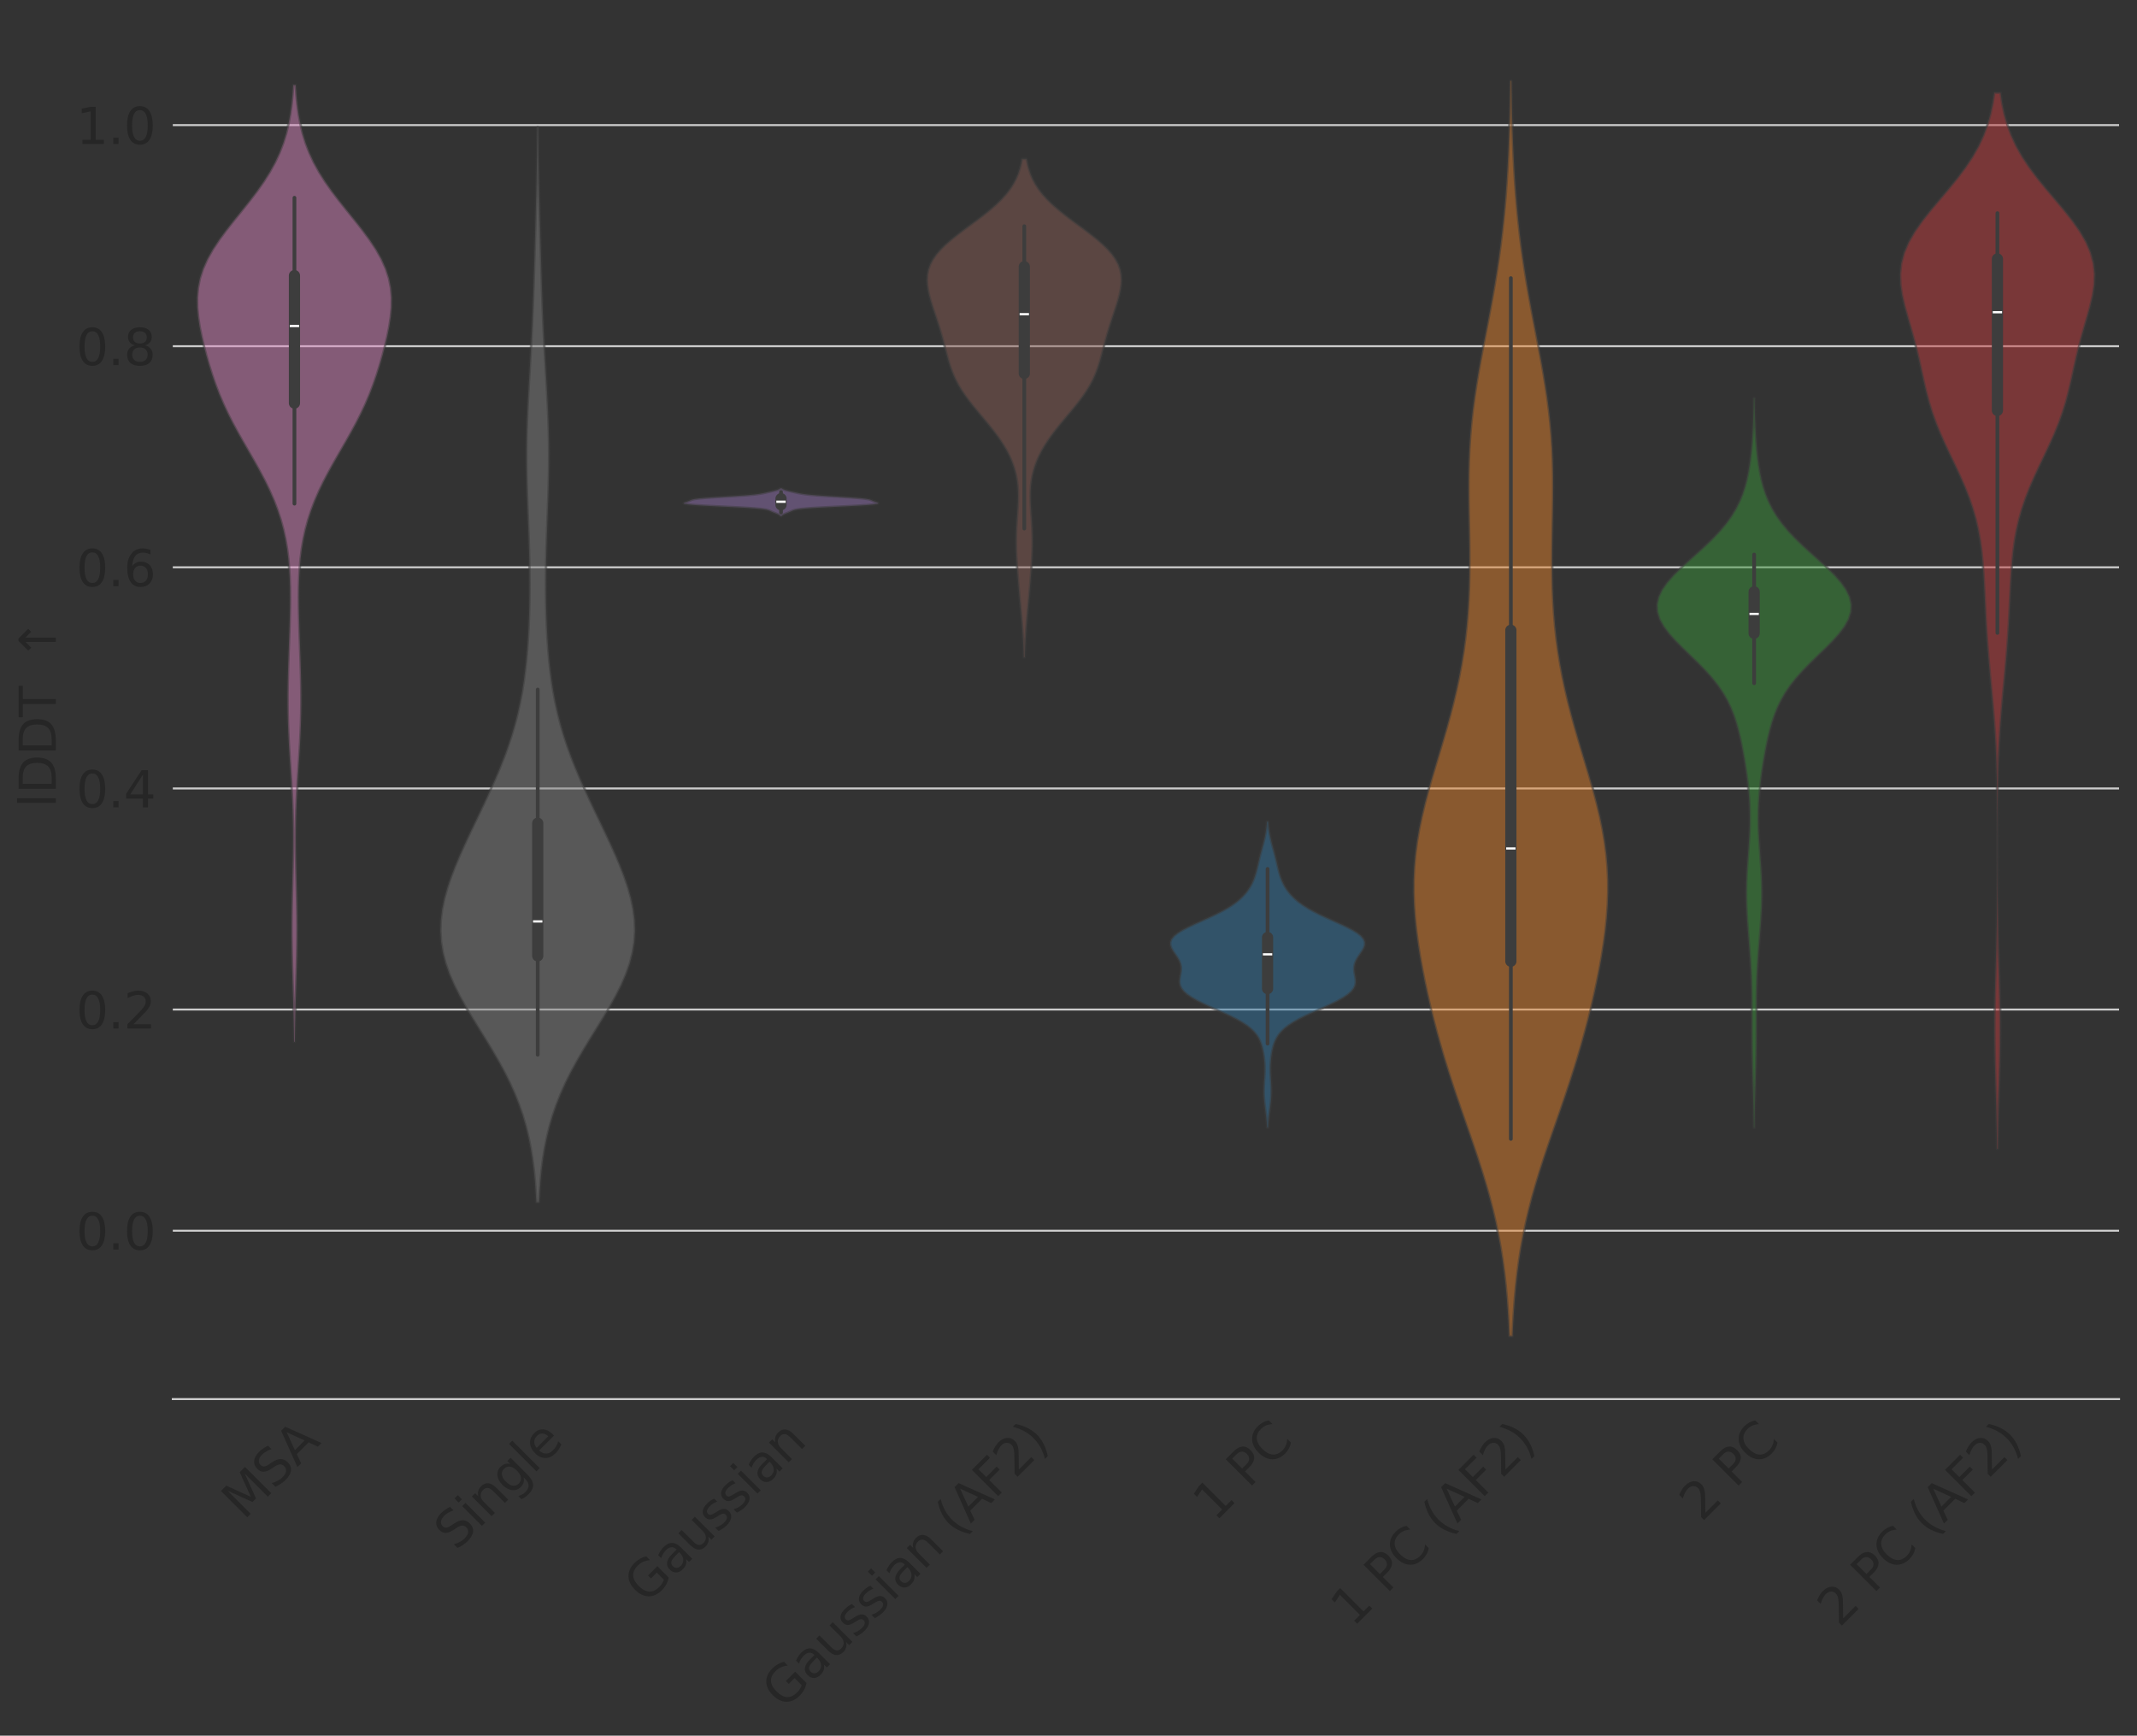 <?xml version="1.0" encoding="utf-8" standalone="no"?>
<!DOCTYPE svg PUBLIC "-//W3C//DTD SVG 1.1//EN"
  "http://www.w3.org/Graphics/SVG/1.1/DTD/svg11.dtd">
<svg xmlns:xlink="http://www.w3.org/1999/xlink" width="857.763pt" height="696.702pt" viewBox="0 0 857.763 696.702" xmlns="http://www.w3.org/2000/svg" version="1.1">
 <rect x="0" y="0" width="857.763" height="696.702" fill="#333333" stroke="none"/>
 <defs>
  <style type="text/css">*{stroke-linejoin: round; stroke-linecap: butt}</style>
 </defs>
 <g id="figure_1">
  <g id="patch_1">
   <path d="M 0 696.702 
L 857.763 696.702 
L 857.763 0 
L 0 0 
L 0 696.702 
z
" style="fill: none"/>
  </g>
  <g id="axes_1">
   <g id="patch_2">
    <path d="M 69.362 561.6 
L 850.562 561.6 
L 850.562 7.2 
L 69.362 7.2 
L 69.362 561.6 
z
" style="fill: none"/>
   </g>
   <g id="matplotlib.axis_1">
    <g id="xtick_1">
     <g id="text_1">
      <!-- MSA -->
      <g style="fill: #262626" transform="translate(97.814 610.465) rotate(-45) scale(0.2 -0.2)">
       <defs>
        <path id="DejaVuSans-4d" d="M 628 4666 
L 1569 4666 
L 2759 1491 
L 3956 4666 
L 4897 4666 
L 4897 0 
L 4281 0 
L 4281 4097 
L 3078 897 
L 2444 897 
L 1241 4097 
L 1241 0 
L 628 0 
L 628 4666 
z
" transform="scale(0.016)"/>
        <path id="DejaVuSans-53" d="M 3425 4513 
L 3425 3897 
Q 3066 4069 2747 4153 
Q 2428 4238 2131 4238 
Q 1616 4238 1336 4038 
Q 1056 3838 1056 3469 
Q 1056 3159 1242 3001 
Q 1428 2844 1947 2747 
L 2328 2669 
Q 3034 2534 3370 2195 
Q 3706 1856 3706 1288 
Q 3706 609 3251 259 
Q 2797 -91 1919 -91 
Q 1588 -91 1214 -16 
Q 841 59 441 206 
L 441 856 
Q 825 641 1194 531 
Q 1563 422 1919 422 
Q 2459 422 2753 634 
Q 3047 847 3047 1241 
Q 3047 1584 2836 1778 
Q 2625 1972 2144 2069 
L 1759 2144 
Q 1053 2284 737 2584 
Q 422 2884 422 3419 
Q 422 4038 858 4394 
Q 1294 4750 2059 4750 
Q 2388 4750 2728 4690 
Q 3069 4631 3425 4513 
z
" transform="scale(0.016)"/>
        <path id="DejaVuSans-41" d="M 2188 4044 
L 1331 1722 
L 3047 1722 
L 2188 4044 
z
M 1831 4666 
L 2547 4666 
L 4325 0 
L 3669 0 
L 3244 1197 
L 1141 1197 
L 716 0 
L 50 0 
L 1831 4666 
z
" transform="scale(0.016)"/>
       </defs>
       <use xlink:href="#DejaVuSans-4d"/>
       <use xlink:href="#DejaVuSans-53" x="86.279"/>
       <use xlink:href="#DejaVuSans-41" x="151.631"/>
      </g>
     </g>
    </g>
    <g id="xtick_2">
     <g id="text_2">
      <!-- Single -->
      <g style="fill: #262626" transform="translate(183.105 622.824) rotate(-45) scale(0.2 -0.2)">
       <defs>
        <path id="DejaVuSans-69" d="M 603 3500 
L 1178 3500 
L 1178 0 
L 603 0 
L 603 3500 
z
M 603 4863 
L 1178 4863 
L 1178 4134 
L 603 4134 
L 603 4863 
z
" transform="scale(0.016)"/>
        <path id="DejaVuSans-6e" d="M 3513 2113 
L 3513 0 
L 2938 0 
L 2938 2094 
Q 2938 2591 2744 2837 
Q 2550 3084 2163 3084 
Q 1697 3084 1428 2787 
Q 1159 2491 1159 1978 
L 1159 0 
L 581 0 
L 581 3500 
L 1159 3500 
L 1159 2956 
Q 1366 3272 1645 3428 
Q 1925 3584 2291 3584 
Q 2894 3584 3203 3211 
Q 3513 2838 3513 2113 
z
" transform="scale(0.016)"/>
        <path id="DejaVuSans-67" d="M 2906 1791 
Q 2906 2416 2648 2759 
Q 2391 3103 1925 3103 
Q 1463 3103 1205 2759 
Q 947 2416 947 1791 
Q 947 1169 1205 825 
Q 1463 481 1925 481 
Q 2391 481 2648 825 
Q 2906 1169 2906 1791 
z
M 3481 434 
Q 3481 -459 3084 -895 
Q 2688 -1331 1869 -1331 
Q 1566 -1331 1297 -1286 
Q 1028 -1241 775 -1147 
L 775 -588 
Q 1028 -725 1275 -790 
Q 1522 -856 1778 -856 
Q 2344 -856 2625 -561 
Q 2906 -266 2906 331 
L 2906 616 
Q 2728 306 2450 153 
Q 2172 0 1784 0 
Q 1141 0 747 490 
Q 353 981 353 1791 
Q 353 2603 747 3093 
Q 1141 3584 1784 3584 
Q 2172 3584 2450 3431 
Q 2728 3278 2906 2969 
L 2906 3500 
L 3481 3500 
L 3481 434 
z
" transform="scale(0.016)"/>
        <path id="DejaVuSans-6c" d="M 603 4863 
L 1178 4863 
L 1178 0 
L 603 0 
L 603 4863 
z
" transform="scale(0.016)"/>
        <path id="DejaVuSans-65" d="M 3597 1894 
L 3597 1613 
L 953 1613 
Q 991 1019 1311 708 
Q 1631 397 2203 397 
Q 2534 397 2845 478 
Q 3156 559 3463 722 
L 3463 178 
Q 3153 47 2828 -22 
Q 2503 -91 2169 -91 
Q 1331 -91 842 396 
Q 353 884 353 1716 
Q 353 2575 817 3079 
Q 1281 3584 2069 3584 
Q 2775 3584 3186 3129 
Q 3597 2675 3597 1894 
z
M 3022 2063 
Q 3016 2534 2758 2815 
Q 2500 3097 2075 3097 
Q 1594 3097 1305 2825 
Q 1016 2553 972 2059 
L 3022 2063 
z
" transform="scale(0.016)"/>
       </defs>
       <use xlink:href="#DejaVuSans-53"/>
       <use xlink:href="#DejaVuSans-69" x="63.477"/>
       <use xlink:href="#DejaVuSans-6e" x="91.26"/>
       <use xlink:href="#DejaVuSans-67" x="154.639"/>
       <use xlink:href="#DejaVuSans-6c" x="218.115"/>
       <use xlink:href="#DejaVuSans-65" x="245.898"/>
      </g>
     </g>
    </g>
    <g id="xtick_3">
     <g id="text_3">
      <!-- Gaussian -->
      <g style="fill: #262626" transform="translate(259.354 644.225) rotate(-45) scale(0.2 -0.2)">
       <defs>
        <path id="DejaVuSans-47" d="M 3809 666 
L 3809 1919 
L 2778 1919 
L 2778 2438 
L 4434 2438 
L 4434 434 
Q 4069 175 3628 42 
Q 3188 -91 2688 -91 
Q 1594 -91 976 548 
Q 359 1188 359 2328 
Q 359 3472 976 4111 
Q 1594 4750 2688 4750 
Q 3144 4750 3555 4637 
Q 3966 4525 4313 4306 
L 4313 3634 
Q 3963 3931 3569 4081 
Q 3175 4231 2741 4231 
Q 1884 4231 1454 3753 
Q 1025 3275 1025 2328 
Q 1025 1384 1454 906 
Q 1884 428 2741 428 
Q 3075 428 3337 486 
Q 3600 544 3809 666 
z
" transform="scale(0.016)"/>
        <path id="DejaVuSans-61" d="M 2194 1759 
Q 1497 1759 1228 1600 
Q 959 1441 959 1056 
Q 959 750 1161 570 
Q 1363 391 1709 391 
Q 2188 391 2477 730 
Q 2766 1069 2766 1631 
L 2766 1759 
L 2194 1759 
z
M 3341 1997 
L 3341 0 
L 2766 0 
L 2766 531 
Q 2569 213 2275 61 
Q 1981 -91 1556 -91 
Q 1019 -91 701 211 
Q 384 513 384 1019 
Q 384 1609 779 1909 
Q 1175 2209 1959 2209 
L 2766 2209 
L 2766 2266 
Q 2766 2663 2505 2880 
Q 2244 3097 1772 3097 
Q 1472 3097 1187 3025 
Q 903 2953 641 2809 
L 641 3341 
Q 956 3463 1253 3523 
Q 1550 3584 1831 3584 
Q 2591 3584 2966 3190 
Q 3341 2797 3341 1997 
z
" transform="scale(0.016)"/>
        <path id="DejaVuSans-75" d="M 544 1381 
L 544 3500 
L 1119 3500 
L 1119 1403 
Q 1119 906 1312 657 
Q 1506 409 1894 409 
Q 2359 409 2629 706 
Q 2900 1003 2900 1516 
L 2900 3500 
L 3475 3500 
L 3475 0 
L 2900 0 
L 2900 538 
Q 2691 219 2414 64 
Q 2138 -91 1772 -91 
Q 1169 -91 856 284 
Q 544 659 544 1381 
z
M 1991 3584 
L 1991 3584 
z
" transform="scale(0.016)"/>
        <path id="DejaVuSans-73" d="M 2834 3397 
L 2834 2853 
Q 2591 2978 2328 3040 
Q 2066 3103 1784 3103 
Q 1356 3103 1142 2972 
Q 928 2841 928 2578 
Q 928 2378 1081 2264 
Q 1234 2150 1697 2047 
L 1894 2003 
Q 2506 1872 2764 1633 
Q 3022 1394 3022 966 
Q 3022 478 2636 193 
Q 2250 -91 1575 -91 
Q 1294 -91 989 -36 
Q 684 19 347 128 
L 347 722 
Q 666 556 975 473 
Q 1284 391 1588 391 
Q 1994 391 2212 530 
Q 2431 669 2431 922 
Q 2431 1156 2273 1281 
Q 2116 1406 1581 1522 
L 1381 1569 
Q 847 1681 609 1914 
Q 372 2147 372 2553 
Q 372 3047 722 3315 
Q 1072 3584 1716 3584 
Q 2034 3584 2315 3537 
Q 2597 3491 2834 3397 
z
" transform="scale(0.016)"/>
       </defs>
       <use xlink:href="#DejaVuSans-47"/>
       <use xlink:href="#DejaVuSans-61" x="77.49"/>
       <use xlink:href="#DejaVuSans-75" x="138.77"/>
       <use xlink:href="#DejaVuSans-73" x="202.148"/>
       <use xlink:href="#DejaVuSans-73" x="254.248"/>
       <use xlink:href="#DejaVuSans-69" x="306.348"/>
       <use xlink:href="#DejaVuSans-61" x="334.131"/>
       <use xlink:href="#DejaVuSans-6e" x="395.41"/>
      </g>
     </g>
    </g>
    <g id="xtick_4">
     <g id="text_4">
      <!-- Gaussian (AF2) -->
      <g style="fill: #262626" transform="translate(314.668 686.561) rotate(-45) scale(0.2 -0.2)">
       <defs>
        <path id="DejaVuSans-20" transform="scale(0.016)"/>
        <path id="DejaVuSans-28" d="M 1984 4856 
Q 1566 4138 1362 3434 
Q 1159 2731 1159 2009 
Q 1159 1288 1364 580 
Q 1569 -128 1984 -844 
L 1484 -844 
Q 1016 -109 783 600 
Q 550 1309 550 2009 
Q 550 2706 781 3412 
Q 1013 4119 1484 4856 
L 1984 4856 
z
" transform="scale(0.016)"/>
        <path id="DejaVuSans-46" d="M 628 4666 
L 3309 4666 
L 3309 4134 
L 1259 4134 
L 1259 2759 
L 3109 2759 
L 3109 2228 
L 1259 2228 
L 1259 0 
L 628 0 
L 628 4666 
z
" transform="scale(0.016)"/>
        <path id="DejaVuSans-32" d="M 1228 531 
L 3431 531 
L 3431 0 
L 469 0 
L 469 531 
Q 828 903 1448 1529 
Q 2069 2156 2228 2338 
Q 2531 2678 2651 2914 
Q 2772 3150 2772 3378 
Q 2772 3750 2511 3984 
Q 2250 4219 1831 4219 
Q 1534 4219 1204 4116 
Q 875 4013 500 3803 
L 500 4441 
Q 881 4594 1212 4672 
Q 1544 4750 1819 4750 
Q 2544 4750 2975 4387 
Q 3406 4025 3406 3419 
Q 3406 3131 3298 2873 
Q 3191 2616 2906 2266 
Q 2828 2175 2409 1742 
Q 1991 1309 1228 531 
z
" transform="scale(0.016)"/>
        <path id="DejaVuSans-29" d="M 513 4856 
L 1013 4856 
Q 1481 4119 1714 3412 
Q 1947 2706 1947 2009 
Q 1947 1309 1714 600 
Q 1481 -109 1013 -844 
L 513 -844 
Q 928 -128 1133 580 
Q 1338 1288 1338 2009 
Q 1338 2731 1133 3434 
Q 928 4138 513 4856 
z
" transform="scale(0.016)"/>
       </defs>
       <use xlink:href="#DejaVuSans-47"/>
       <use xlink:href="#DejaVuSans-61" x="77.49"/>
       <use xlink:href="#DejaVuSans-75" x="138.77"/>
       <use xlink:href="#DejaVuSans-73" x="202.148"/>
       <use xlink:href="#DejaVuSans-73" x="254.248"/>
       <use xlink:href="#DejaVuSans-69" x="306.348"/>
       <use xlink:href="#DejaVuSans-61" x="334.131"/>
       <use xlink:href="#DejaVuSans-6e" x="395.41"/>
       <use xlink:href="#DejaVuSans-20" x="458.789"/>
       <use xlink:href="#DejaVuSans-28" x="490.576"/>
       <use xlink:href="#DejaVuSans-41" x="529.59"/>
       <use xlink:href="#DejaVuSans-46" x="597.998"/>
       <use xlink:href="#DejaVuSans-32" x="655.518"/>
       <use xlink:href="#DejaVuSans-29" x="719.141"/>
      </g>
     </g>
    </g>
    <g id="xtick_5">
     <g id="text_5">
      <!-- 1 PC -->
      <g style="fill: #262626" transform="translate(487.638 611.241) rotate(-45) scale(0.2 -0.2)">
       <defs>
        <path id="DejaVuSans-31" d="M 794 531 
L 1825 531 
L 1825 4091 
L 703 3866 
L 703 4441 
L 1819 4666 
L 2450 4666 
L 2450 531 
L 3481 531 
L 3481 0 
L 794 0 
L 794 531 
z
" transform="scale(0.016)"/>
        <path id="DejaVuSans-50" d="M 1259 4147 
L 1259 2394 
L 2053 2394 
Q 2494 2394 2734 2622 
Q 2975 2850 2975 3272 
Q 2975 3691 2734 3919 
Q 2494 4147 2053 4147 
L 1259 4147 
z
M 628 4666 
L 2053 4666 
Q 2838 4666 3239 4311 
Q 3641 3956 3641 3272 
Q 3641 2581 3239 2228 
Q 2838 1875 2053 1875 
L 1259 1875 
L 1259 0 
L 628 0 
L 628 4666 
z
" transform="scale(0.016)"/>
        <path id="DejaVuSans-43" d="M 4122 4306 
L 4122 3641 
Q 3803 3938 3442 4084 
Q 3081 4231 2675 4231 
Q 1875 4231 1450 3742 
Q 1025 3253 1025 2328 
Q 1025 1406 1450 917 
Q 1875 428 2675 428 
Q 3081 428 3442 575 
Q 3803 722 4122 1019 
L 4122 359 
Q 3791 134 3420 21 
Q 3050 -91 2638 -91 
Q 1578 -91 968 557 
Q 359 1206 359 2328 
Q 359 3453 968 4101 
Q 1578 4750 2638 4750 
Q 3056 4750 3426 4639 
Q 3797 4528 4122 4306 
z
" transform="scale(0.016)"/>
       </defs>
       <use xlink:href="#DejaVuSans-31"/>
       <use xlink:href="#DejaVuSans-20" x="63.623"/>
       <use xlink:href="#DejaVuSans-50" x="95.41"/>
       <use xlink:href="#DejaVuSans-43" x="155.713"/>
      </g>
     </g>
    </g>
    <g id="xtick_6">
     <g id="text_6">
      <!-- 1 PC (AF2) -->
      <g style="fill: #262626" transform="translate(542.953 653.577) rotate(-45) scale(0.2 -0.2)">
       <use xlink:href="#DejaVuSans-31"/>
       <use xlink:href="#DejaVuSans-20" x="63.623"/>
       <use xlink:href="#DejaVuSans-50" x="95.41"/>
       <use xlink:href="#DejaVuSans-43" x="155.713"/>
       <use xlink:href="#DejaVuSans-20" x="225.537"/>
       <use xlink:href="#DejaVuSans-28" x="257.324"/>
       <use xlink:href="#DejaVuSans-41" x="296.338"/>
       <use xlink:href="#DejaVuSans-46" x="364.746"/>
       <use xlink:href="#DejaVuSans-32" x="422.266"/>
       <use xlink:href="#DejaVuSans-29" x="485.889"/>
      </g>
     </g>
    </g>
    <g id="xtick_7">
     <g id="text_7">
      <!-- 2 PC -->
      <g style="fill: #262626" transform="translate(682.938 611.241) rotate(-45) scale(0.2 -0.2)">
       <use xlink:href="#DejaVuSans-32"/>
       <use xlink:href="#DejaVuSans-20" x="63.623"/>
       <use xlink:href="#DejaVuSans-50" x="95.41"/>
       <use xlink:href="#DejaVuSans-43" x="155.713"/>
      </g>
     </g>
    </g>
    <g id="xtick_8">
     <g id="text_8">
      <!-- 2 PC (AF2) -->
      <g style="fill: #262626" transform="translate(738.253 653.577) rotate(-45) scale(0.2 -0.2)">
       <use xlink:href="#DejaVuSans-32"/>
       <use xlink:href="#DejaVuSans-20" x="63.623"/>
       <use xlink:href="#DejaVuSans-50" x="95.41"/>
       <use xlink:href="#DejaVuSans-43" x="155.713"/>
       <use xlink:href="#DejaVuSans-20" x="225.537"/>
       <use xlink:href="#DejaVuSans-28" x="257.324"/>
       <use xlink:href="#DejaVuSans-41" x="296.338"/>
       <use xlink:href="#DejaVuSans-46" x="364.746"/>
       <use xlink:href="#DejaVuSans-32" x="422.266"/>
       <use xlink:href="#DejaVuSans-29" x="485.889"/>
      </g>
     </g>
    </g>
   </g>
   <g id="matplotlib.axis_2">
    <g id="ytick_1">
     <g id="line2d_1">
      <path d="M 69.362 494.009 
L 850.562 494.009 
" clip-path="url(#pfb0132d709)" style="fill: none; stroke: #cccccc; stroke-width: 0.8; stroke-linecap: round"/>
     </g>
     <g id="text_9">
      <!-- 0.0 -->
      <g style="fill: #262626" transform="translate(30.556 501.608) scale(0.2 -0.2)">
       <defs>
        <path id="DejaVuSans-30" d="M 2034 4250 
Q 1547 4250 1301 3770 
Q 1056 3291 1056 2328 
Q 1056 1369 1301 889 
Q 1547 409 2034 409 
Q 2525 409 2770 889 
Q 3016 1369 3016 2328 
Q 3016 3291 2770 3770 
Q 2525 4250 2034 4250 
z
M 2034 4750 
Q 2819 4750 3233 4129 
Q 3647 3509 3647 2328 
Q 3647 1150 3233 529 
Q 2819 -91 2034 -91 
Q 1250 -91 836 529 
Q 422 1150 422 2328 
Q 422 3509 836 4129 
Q 1250 4750 2034 4750 
z
" transform="scale(0.016)"/>
        <path id="DejaVuSans-2e" d="M 684 794 
L 1344 794 
L 1344 0 
L 684 0 
L 684 794 
z
" transform="scale(0.016)"/>
       </defs>
       <use xlink:href="#DejaVuSans-30"/>
       <use xlink:href="#DejaVuSans-2e" x="63.623"/>
       <use xlink:href="#DejaVuSans-30" x="95.41"/>
      </g>
     </g>
    </g>
    <g id="ytick_2">
     <g id="line2d_2">
      <path d="M 69.362 405.249 
L 850.562 405.249 
" clip-path="url(#pfb0132d709)" style="fill: none; stroke: #cccccc; stroke-width: 0.8; stroke-linecap: round"/>
     </g>
     <g id="text_10">
      <!-- 0.2 -->
      <g style="fill: #262626" transform="translate(30.556 412.848) scale(0.2 -0.2)">
       <use xlink:href="#DejaVuSans-30"/>
       <use xlink:href="#DejaVuSans-2e" x="63.623"/>
       <use xlink:href="#DejaVuSans-32" x="95.41"/>
      </g>
     </g>
    </g>
    <g id="ytick_3">
     <g id="line2d_3">
      <path d="M 69.362 316.49 
L 850.562 316.49 
" clip-path="url(#pfb0132d709)" style="fill: none; stroke: #cccccc; stroke-width: 0.8; stroke-linecap: round"/>
     </g>
     <g id="text_11">
      <!-- 0.4 -->
      <g style="fill: #262626" transform="translate(30.556 324.088) scale(0.2 -0.2)">
       <defs>
        <path id="DejaVuSans-34" d="M 2419 4116 
L 825 1625 
L 2419 1625 
L 2419 4116 
z
M 2253 4666 
L 3047 4666 
L 3047 1625 
L 3713 1625 
L 3713 1100 
L 3047 1100 
L 3047 0 
L 2419 0 
L 2419 1100 
L 313 1100 
L 313 1709 
L 2253 4666 
z
" transform="scale(0.016)"/>
       </defs>
       <use xlink:href="#DejaVuSans-30"/>
       <use xlink:href="#DejaVuSans-2e" x="63.623"/>
       <use xlink:href="#DejaVuSans-34" x="95.41"/>
      </g>
     </g>
    </g>
    <g id="ytick_4">
     <g id="line2d_4">
      <path d="M 69.362 227.73 
L 850.562 227.73 
" clip-path="url(#pfb0132d709)" style="fill: none; stroke: #cccccc; stroke-width: 0.8; stroke-linecap: round"/>
     </g>
     <g id="text_12">
      <!-- 0.6 -->
      <g style="fill: #262626" transform="translate(30.556 235.328) scale(0.2 -0.2)">
       <defs>
        <path id="DejaVuSans-36" d="M 2113 2584 
Q 1688 2584 1439 2293 
Q 1191 2003 1191 1497 
Q 1191 994 1439 701 
Q 1688 409 2113 409 
Q 2538 409 2786 701 
Q 3034 994 3034 1497 
Q 3034 2003 2786 2293 
Q 2538 2584 2113 2584 
z
M 3366 4563 
L 3366 3988 
Q 3128 4100 2886 4159 
Q 2644 4219 2406 4219 
Q 1781 4219 1451 3797 
Q 1122 3375 1075 2522 
Q 1259 2794 1537 2939 
Q 1816 3084 2150 3084 
Q 2853 3084 3261 2657 
Q 3669 2231 3669 1497 
Q 3669 778 3244 343 
Q 2819 -91 2113 -91 
Q 1303 -91 875 529 
Q 447 1150 447 2328 
Q 447 3434 972 4092 
Q 1497 4750 2381 4750 
Q 2619 4750 2861 4703 
Q 3103 4656 3366 4563 
z
" transform="scale(0.016)"/>
       </defs>
       <use xlink:href="#DejaVuSans-30"/>
       <use xlink:href="#DejaVuSans-2e" x="63.623"/>
       <use xlink:href="#DejaVuSans-36" x="95.41"/>
      </g>
     </g>
    </g>
    <g id="ytick_5">
     <g id="line2d_5">
      <path d="M 69.362 138.97 
L 850.562 138.97 
" clip-path="url(#pfb0132d709)" style="fill: none; stroke: #cccccc; stroke-width: 0.8; stroke-linecap: round"/>
     </g>
     <g id="text_13">
      <!-- 0.8 -->
      <g style="fill: #262626" transform="translate(30.556 146.568) scale(0.2 -0.2)">
       <defs>
        <path id="DejaVuSans-38" d="M 2034 2216 
Q 1584 2216 1326 1975 
Q 1069 1734 1069 1313 
Q 1069 891 1326 650 
Q 1584 409 2034 409 
Q 2484 409 2743 651 
Q 3003 894 3003 1313 
Q 3003 1734 2745 1975 
Q 2488 2216 2034 2216 
z
M 1403 2484 
Q 997 2584 770 2862 
Q 544 3141 544 3541 
Q 544 4100 942 4425 
Q 1341 4750 2034 4750 
Q 2731 4750 3128 4425 
Q 3525 4100 3525 3541 
Q 3525 3141 3298 2862 
Q 3072 2584 2669 2484 
Q 3125 2378 3379 2068 
Q 3634 1759 3634 1313 
Q 3634 634 3220 271 
Q 2806 -91 2034 -91 
Q 1263 -91 848 271 
Q 434 634 434 1313 
Q 434 1759 690 2068 
Q 947 2378 1403 2484 
z
M 1172 3481 
Q 1172 3119 1398 2916 
Q 1625 2713 2034 2713 
Q 2441 2713 2670 2916 
Q 2900 3119 2900 3481 
Q 2900 3844 2670 4047 
Q 2441 4250 2034 4250 
Q 1625 4250 1398 4047 
Q 1172 3844 1172 3481 
z
" transform="scale(0.016)"/>
       </defs>
       <use xlink:href="#DejaVuSans-30"/>
       <use xlink:href="#DejaVuSans-2e" x="63.623"/>
       <use xlink:href="#DejaVuSans-38" x="95.41"/>
      </g>
     </g>
    </g>
    <g id="ytick_6">
     <g id="line2d_6">
      <path d="M 69.362 50.21 
L 850.562 50.21 
" clip-path="url(#pfb0132d709)" style="fill: none; stroke: #cccccc; stroke-width: 0.8; stroke-linecap: round"/>
     </g>
     <g id="text_14">
      <!-- 1.0 -->
      <g style="fill: #262626" transform="translate(30.556 57.809) scale(0.2 -0.2)">
       <use xlink:href="#DejaVuSans-31"/>
       <use xlink:href="#DejaVuSans-2e" x="63.623"/>
       <use xlink:href="#DejaVuSans-30" x="95.41"/>
      </g>
     </g>
    </g>
    <g id="text_15">
     <!-- lDDT $\uparrow$ -->
     <g style="fill: #262626" transform="translate(22.397 324.2) rotate(-90) scale(0.2 -0.2)">
      <defs>
       <path id="DejaVuSans-44" d="M 1259 4147 
L 1259 519 
L 2022 519 
Q 2988 519 3436 956 
Q 3884 1394 3884 2338 
Q 3884 3275 3436 3711 
Q 2988 4147 2022 4147 
L 1259 4147 
z
M 628 4666 
L 1925 4666 
Q 3281 4666 3915 4102 
Q 4550 3538 4550 2338 
Q 4550 1131 3912 565 
Q 3275 0 1925 0 
L 628 0 
L 628 4666 
z
" transform="scale(0.016)"/>
       <path id="DejaVuSans-54" d="M -19 4666 
L 3928 4666 
L 3928 4134 
L 2272 4134 
L 2272 0 
L 1638 0 
L 1638 4134 
L -19 4134 
L -19 4666 
z
" transform="scale(0.016)"/>
       <path id="DejaVuSans-2191" d="M 2541 4688 
L 2822 4688 
L 4047 3456 
L 3672 3081 
L 2947 3813 
L 2947 0 
L 2416 0 
L 2416 3813 
L 1684 3081 
L 1309 3456 
L 2541 4688 
z
" transform="scale(0.016)"/>
      </defs>
      <use xlink:href="#DejaVuSans-6c" transform="translate(0 0.016)"/>
      <use xlink:href="#DejaVuSans-44" transform="translate(27.783 0.016)"/>
      <use xlink:href="#DejaVuSans-44" transform="translate(104.785 0.016)"/>
      <use xlink:href="#DejaVuSans-54" transform="translate(181.787 0.016)"/>
      <use xlink:href="#DejaVuSans-20" transform="translate(242.871 0.016)"/>
      <use xlink:href="#DejaVuSans-2191" transform="translate(294.141 0.016)"/>
     </g>
    </g>
   </g>
   <g id="PolyCollection_1">
    <defs>
     <path id="mde7c5f2939" d="M 118.346 -278.534 
L 118.029 -278.534 
L 117.968 -282.413 
L 117.891 -286.292 
L 117.8 -290.171 
L 117.695 -294.051 
L 117.579 -297.93 
L 117.458 -301.809 
L 117.339 -305.688 
L 117.228 -309.568 
L 117.134 -313.447 
L 117.065 -317.326 
L 117.025 -321.205 
L 117.018 -325.084 
L 117.044 -328.964 
L 117.1 -332.843 
L 117.179 -336.722 
L 117.274 -340.601 
L 117.374 -344.48 
L 117.47 -348.36 
L 117.549 -352.239 
L 117.604 -356.118 
L 117.625 -359.997 
L 117.607 -363.876 
L 117.545 -367.756 
L 117.438 -371.635 
L 117.288 -375.514 
L 117.098 -379.393 
L 116.876 -383.272 
L 116.634 -387.152 
L 116.383 -391.031 
L 116.139 -394.91 
L 115.916 -398.789 
L 115.726 -402.668 
L 115.58 -406.548 
L 115.484 -410.427 
L 115.439 -414.306 
L 115.444 -418.185 
L 115.492 -422.064 
L 115.577 -425.944 
L 115.689 -429.823 
L 115.818 -433.702 
L 115.956 -437.581 
L 116.093 -441.461 
L 116.221 -445.34 
L 116.328 -449.219 
L 116.403 -453.098 
L 116.432 -456.977 
L 116.398 -460.857 
L 116.282 -464.736 
L 116.064 -468.615 
L 115.722 -472.494 
L 115.233 -476.373 
L 114.575 -480.253 
L 113.73 -484.132 
L 112.681 -488.011 
L 111.417 -491.89 
L 109.938 -495.769 
L 108.249 -499.649 
L 106.37 -503.528 
L 104.33 -507.407 
L 102.172 -511.286 
L 99.946 -515.165 
L 97.707 -519.045 
L 95.511 -522.924 
L 93.409 -526.803 
L 91.439 -530.682 
L 89.627 -534.561 
L 87.982 -538.441 
L 86.499 -542.32 
L 85.161 -546.199 
L 83.946 -550.078 
L 82.835 -553.957 
L 81.82 -557.837 
L 80.909 -561.716 
L 80.129 -565.595 
L 79.529 -569.474 
L 79.171 -573.353 
L 79.127 -577.233 
L 79.468 -581.112 
L 80.248 -584.991 
L 81.502 -588.87 
L 83.234 -592.75 
L 85.413 -596.629 
L 87.979 -600.508 
L 90.842 -604.387 
L 93.897 -608.266 
L 97.027 -612.146 
L 100.12 -616.025 
L 103.074 -619.904 
L 105.807 -623.783 
L 108.259 -627.662 
L 110.395 -631.542 
L 112.204 -635.421 
L 113.693 -639.3 
L 114.886 -643.179 
L 115.817 -647.058 
L 116.523 -650.938 
L 117.046 -654.817 
L 117.422 -658.696 
L 117.686 -662.575 
L 118.689 -662.575 
L 118.689 -662.575 
L 118.953 -658.696 
L 119.329 -654.817 
L 119.852 -650.938 
L 120.558 -647.058 
L 121.489 -643.179 
L 122.682 -639.3 
L 124.171 -635.421 
L 125.98 -631.542 
L 128.116 -627.662 
L 130.568 -623.783 
L 133.301 -619.904 
L 136.255 -616.025 
L 139.348 -612.146 
L 142.478 -608.266 
L 145.533 -604.387 
L 148.396 -600.508 
L 150.962 -596.629 
L 153.141 -592.75 
L 154.873 -588.87 
L 156.127 -584.991 
L 156.907 -581.112 
L 157.248 -577.233 
L 157.204 -573.353 
L 156.846 -569.474 
L 156.246 -565.595 
L 155.466 -561.716 
L 154.555 -557.837 
L 153.54 -553.957 
L 152.429 -550.078 
L 151.214 -546.199 
L 149.876 -542.32 
L 148.393 -538.441 
L 146.748 -534.561 
L 144.936 -530.682 
L 142.966 -526.803 
L 140.864 -522.924 
L 138.668 -519.045 
L 136.429 -515.165 
L 134.203 -511.286 
L 132.045 -507.407 
L 130.005 -503.528 
L 128.126 -499.649 
L 126.437 -495.769 
L 124.958 -491.89 
L 123.694 -488.011 
L 122.645 -484.132 
L 121.8 -480.253 
L 121.142 -476.373 
L 120.653 -472.494 
L 120.311 -468.615 
L 120.093 -464.736 
L 119.977 -460.857 
L 119.943 -456.977 
L 119.972 -453.098 
L 120.047 -449.219 
L 120.154 -445.34 
L 120.282 -441.461 
L 120.419 -437.581 
L 120.557 -433.702 
L 120.686 -429.823 
L 120.798 -425.944 
L 120.883 -422.064 
L 120.931 -418.185 
L 120.936 -414.306 
L 120.891 -410.427 
L 120.795 -406.548 
L 120.649 -402.668 
L 120.459 -398.789 
L 120.236 -394.91 
L 119.992 -391.031 
L 119.741 -387.152 
L 119.499 -383.272 
L 119.277 -379.393 
L 119.087 -375.514 
L 118.937 -371.635 
L 118.83 -367.756 
L 118.768 -363.876 
L 118.75 -359.997 
L 118.771 -356.118 
L 118.826 -352.239 
L 118.905 -348.36 
L 119.001 -344.48 
L 119.101 -340.601 
L 119.196 -336.722 
L 119.275 -332.843 
L 119.331 -328.964 
L 119.357 -325.084 
L 119.35 -321.205 
L 119.31 -317.326 
L 119.241 -313.447 
L 119.147 -309.568 
L 119.036 -305.688 
L 118.917 -301.809 
L 118.796 -297.93 
L 118.68 -294.051 
L 118.575 -290.171 
L 118.484 -286.292 
L 118.407 -282.413 
L 118.346 -278.534 
z
" style="stroke: #3d3d3d; stroke-opacity: 0.5"/>
    </defs>
    <g clip-path="url(#pfb0132d709)">
     <use xlink:href="#mde7c5f2939" x="0" y="696.702" style="fill: #d684bd; fill-opacity: 0.5; stroke: #3d3d3d; stroke-opacity: 0.5"/>
    </g>
   </g>
   <g id="PolyCollection_2">
    <defs>
     <path id="m7c156f2eff" d="M 216.411 -214.062 
L 215.264 -214.062 
L 215.021 -218.421 
L 214.696 -222.781 
L 214.268 -227.14 
L 213.715 -231.5 
L 213.015 -235.859 
L 212.144 -240.219 
L 211.082 -244.578 
L 209.808 -248.938 
L 208.31 -253.298 
L 206.579 -257.657 
L 204.619 -262.017 
L 202.44 -266.376 
L 200.066 -270.736 
L 197.532 -275.095 
L 194.886 -279.455 
L 192.187 -283.814 
L 189.503 -288.174 
L 186.906 -292.533 
L 184.474 -296.893 
L 182.281 -301.252 
L 180.393 -305.612 
L 178.866 -309.972 
L 177.741 -314.331 
L 177.043 -318.691 
L 176.778 -323.05 
L 176.933 -327.41 
L 177.484 -331.769 
L 178.39 -336.129 
L 179.607 -340.488 
L 181.083 -344.848 
L 182.769 -349.207 
L 184.615 -353.567 
L 186.577 -357.927 
L 188.615 -362.286 
L 190.694 -366.646 
L 192.78 -371.005 
L 194.845 -375.365 
L 196.86 -379.724 
L 198.799 -384.084 
L 200.639 -388.443 
L 202.358 -392.803 
L 203.94 -397.162 
L 205.372 -401.522 
L 206.648 -405.881 
L 207.767 -410.241 
L 208.733 -414.601 
L 209.554 -418.96 
L 210.244 -423.32 
L 210.815 -427.679 
L 211.283 -432.039 
L 211.66 -436.398 
L 211.959 -440.758 
L 212.19 -445.117 
L 212.361 -449.477 
L 212.477 -453.836 
L 212.542 -458.196 
L 212.56 -462.556 
L 212.533 -466.915 
L 212.466 -471.275 
L 212.363 -475.634 
L 212.23 -479.994 
L 212.076 -484.353 
L 211.91 -488.713 
L 211.742 -493.072 
L 211.585 -497.432 
L 211.45 -501.791 
L 211.348 -506.151 
L 211.287 -510.51 
L 211.276 -514.87 
L 211.316 -519.23 
L 211.409 -523.589 
L 211.55 -527.949 
L 211.734 -532.308 
L 211.953 -536.668 
L 212.195 -541.027 
L 212.45 -545.387 
L 212.708 -549.746 
L 212.96 -554.106 
L 213.199 -558.465 
L 213.42 -562.825 
L 213.622 -567.185 
L 213.804 -571.544 
L 213.969 -575.904 
L 214.12 -580.263 
L 214.261 -584.623 
L 214.394 -588.982 
L 214.523 -593.342 
L 214.65 -597.701 
L 214.776 -602.061 
L 214.9 -606.42 
L 215.021 -610.78 
L 215.137 -615.139 
L 215.247 -619.499 
L 215.349 -623.859 
L 215.44 -628.218 
L 215.521 -632.578 
L 215.59 -636.937 
L 215.648 -641.297 
L 215.695 -645.656 
L 215.98 -645.656 
L 215.98 -645.656 
L 216.027 -641.297 
L 216.085 -636.937 
L 216.154 -632.578 
L 216.235 -628.218 
L 216.326 -623.859 
L 216.428 -619.499 
L 216.538 -615.139 
L 216.654 -610.78 
L 216.775 -606.42 
L 216.899 -602.061 
L 217.025 -597.701 
L 217.152 -593.342 
L 217.281 -588.982 
L 217.414 -584.623 
L 217.555 -580.263 
L 217.706 -575.904 
L 217.871 -571.544 
L 218.053 -567.185 
L 218.255 -562.825 
L 218.476 -558.465 
L 218.715 -554.106 
L 218.967 -549.746 
L 219.225 -545.387 
L 219.48 -541.027 
L 219.722 -536.668 
L 219.941 -532.308 
L 220.125 -527.949 
L 220.266 -523.589 
L 220.359 -519.23 
L 220.399 -514.87 
L 220.388 -510.51 
L 220.327 -506.151 
L 220.225 -501.791 
L 220.09 -497.432 
L 219.933 -493.072 
L 219.765 -488.713 
L 219.599 -484.353 
L 219.445 -479.994 
L 219.312 -475.634 
L 219.209 -471.275 
L 219.142 -466.915 
L 219.115 -462.556 
L 219.133 -458.196 
L 219.198 -453.836 
L 219.314 -449.477 
L 219.485 -445.117 
L 219.716 -440.758 
L 220.015 -436.398 
L 220.392 -432.039 
L 220.86 -427.679 
L 221.431 -423.32 
L 222.121 -418.96 
L 222.942 -414.601 
L 223.908 -410.241 
L 225.027 -405.881 
L 226.303 -401.522 
L 227.735 -397.162 
L 229.317 -392.803 
L 231.036 -388.443 
L 232.876 -384.084 
L 234.815 -379.724 
L 236.83 -375.365 
L 238.895 -371.005 
L 240.981 -366.646 
L 243.06 -362.286 
L 245.098 -357.927 
L 247.06 -353.567 
L 248.906 -349.207 
L 250.592 -344.848 
L 252.068 -340.488 
L 253.285 -336.129 
L 254.191 -331.769 
L 254.742 -327.41 
L 254.898 -323.05 
L 254.632 -318.691 
L 253.934 -314.331 
L 252.809 -309.972 
L 251.282 -305.612 
L 249.394 -301.252 
L 247.201 -296.893 
L 244.769 -292.533 
L 242.172 -288.174 
L 239.488 -283.814 
L 236.789 -279.455 
L 234.143 -275.095 
L 231.609 -270.736 
L 229.235 -266.376 
L 227.056 -262.017 
L 225.096 -257.657 
L 223.365 -253.298 
L 221.867 -248.938 
L 220.593 -244.578 
L 219.531 -240.219 
L 218.66 -235.859 
L 217.96 -231.5 
L 217.407 -227.14 
L 216.979 -222.781 
L 216.654 -218.421 
L 216.411 -214.062 
z
" style="stroke: #3d3d3d; stroke-opacity: 0.5"/>
    </defs>
    <g clip-path="url(#pfb0132d709)">
     <use xlink:href="#m7c156f2eff" x="0" y="696.702" style="fill: #7f7f7f; fill-opacity: 0.5; stroke: #3d3d3d; stroke-opacity: 0.5"/>
    </g>
   </g>
   <g id="PolyCollection_3">
    <defs>
     <path id="mf7f39bda0f" d="M 313.726 -489.513 
L 313.249 -489.513 
L 313.162 -489.626 
L 313.052 -489.739 
L 312.918 -489.852 
L 312.757 -489.965 
L 312.57 -490.078 
L 312.356 -490.191 
L 312.119 -490.304 
L 311.861 -490.417 
L 311.588 -490.53 
L 311.304 -490.643 
L 311.015 -490.757 
L 310.728 -490.87 
L 310.447 -490.983 
L 310.176 -491.096 
L 309.917 -491.209 
L 309.669 -491.322 
L 309.427 -491.435 
L 309.186 -491.548 
L 308.932 -491.661 
L 308.65 -491.774 
L 308.318 -491.887 
L 307.912 -492 
L 307.402 -492.113 
L 306.759 -492.226 
L 305.951 -492.339 
L 304.953 -492.452 
L 303.741 -492.565 
L 302.305 -492.678 
L 300.641 -492.791 
L 298.763 -492.904 
L 296.695 -493.017 
L 294.476 -493.13 
L 292.156 -493.243 
L 289.794 -493.356 
L 287.452 -493.469 
L 285.193 -493.582 
L 283.074 -493.695 
L 281.144 -493.808 
L 279.441 -493.921 
L 277.989 -494.034 
L 276.801 -494.147 
L 275.873 -494.26 
L 275.195 -494.373 
L 274.746 -494.486 
L 274.5 -494.599 
L 274.428 -494.712 
L 274.497 -494.825 
L 274.676 -494.938 
L 274.933 -495.051 
L 275.24 -495.164 
L 275.57 -495.277 
L 275.899 -495.39 
L 276.212 -495.503 
L 276.5 -495.616 
L 276.762 -495.729 
L 277.01 -495.842 
L 277.264 -495.955 
L 277.553 -496.068 
L 277.911 -496.181 
L 278.378 -496.294 
L 278.989 -496.408 
L 279.776 -496.521 
L 280.759 -496.634 
L 281.949 -496.747 
L 283.342 -496.86 
L 284.918 -496.973 
L 286.648 -497.086 
L 288.491 -497.199 
L 290.399 -497.312 
L 292.323 -497.425 
L 294.212 -497.538 
L 296.022 -497.651 
L 297.715 -497.764 
L 299.265 -497.877 
L 300.656 -497.99 
L 301.881 -498.103 
L 302.946 -498.216 
L 303.864 -498.329 
L 304.656 -498.442 
L 305.344 -498.555 
L 305.953 -498.668 
L 306.509 -498.781 
L 307.031 -498.894 
L 307.536 -499.007 
L 308.036 -499.12 
L 308.538 -499.233 
L 309.042 -499.346 
L 309.545 -499.459 
L 310.04 -499.572 
L 310.52 -499.685 
L 310.976 -499.798 
L 311.399 -499.911 
L 311.783 -500.024 
L 312.122 -500.137 
L 312.415 -500.25 
L 312.663 -500.363 
L 312.866 -500.476 
L 313.029 -500.589 
L 313.156 -500.702 
L 313.819 -500.702 
L 313.819 -500.702 
L 313.946 -500.589 
L 314.109 -500.476 
L 314.312 -500.363 
L 314.56 -500.25 
L 314.853 -500.137 
L 315.192 -500.024 
L 315.576 -499.911 
L 315.999 -499.798 
L 316.455 -499.685 
L 316.935 -499.572 
L 317.43 -499.459 
L 317.933 -499.346 
L 318.437 -499.233 
L 318.939 -499.12 
L 319.439 -499.007 
L 319.944 -498.894 
L 320.466 -498.781 
L 321.022 -498.668 
L 321.631 -498.555 
L 322.319 -498.442 
L 323.111 -498.329 
L 324.029 -498.216 
L 325.094 -498.103 
L 326.319 -497.99 
L 327.71 -497.877 
L 329.26 -497.764 
L 330.953 -497.651 
L 332.763 -497.538 
L 334.652 -497.425 
L 336.576 -497.312 
L 338.484 -497.199 
L 340.327 -497.086 
L 342.057 -496.973 
L 343.633 -496.86 
L 345.026 -496.747 
L 346.216 -496.634 
L 347.199 -496.521 
L 347.986 -496.408 
L 348.597 -496.294 
L 349.064 -496.181 
L 349.422 -496.068 
L 349.711 -495.955 
L 349.965 -495.842 
L 350.213 -495.729 
L 350.475 -495.616 
L 350.763 -495.503 
L 351.076 -495.39 
L 351.405 -495.277 
L 351.735 -495.164 
L 352.042 -495.051 
L 352.299 -494.938 
L 352.478 -494.825 
L 352.548 -494.712 
L 352.475 -494.599 
L 352.229 -494.486 
L 351.78 -494.373 
L 351.102 -494.26 
L 350.174 -494.147 
L 348.986 -494.034 
L 347.534 -493.921 
L 345.831 -493.808 
L 343.901 -493.695 
L 341.782 -493.582 
L 339.523 -493.469 
L 337.181 -493.356 
L 334.819 -493.243 
L 332.499 -493.13 
L 330.28 -493.017 
L 328.212 -492.904 
L 326.334 -492.791 
L 324.67 -492.678 
L 323.234 -492.565 
L 322.022 -492.452 
L 321.024 -492.339 
L 320.216 -492.226 
L 319.573 -492.113 
L 319.063 -492 
L 318.657 -491.887 
L 318.325 -491.774 
L 318.043 -491.661 
L 317.789 -491.548 
L 317.548 -491.435 
L 317.306 -491.322 
L 317.058 -491.209 
L 316.799 -491.096 
L 316.528 -490.983 
L 316.247 -490.87 
L 315.96 -490.757 
L 315.671 -490.643 
L 315.387 -490.53 
L 315.114 -490.417 
L 314.856 -490.304 
L 314.619 -490.191 
L 314.405 -490.078 
L 314.218 -489.965 
L 314.057 -489.852 
L 313.923 -489.739 
L 313.813 -489.626 
L 313.726 -489.513 
z
" style="stroke: #3d3d3d; stroke-opacity: 0.5"/>
    </defs>
    <g clip-path="url(#pfb0132d709)">
     <use xlink:href="#mf7f39bda0f" x="0" y="696.702" style="fill: #9372b2; fill-opacity: 0.5; stroke: #3d3d3d; stroke-opacity: 0.5"/>
    </g>
   </g>
   <g id="PolyCollection_4">
    <defs>
     <path id="m3af7ef4018" d="M 411.336 -432.849 
L 410.939 -432.849 
L 410.871 -434.87 
L 410.788 -436.891 
L 410.687 -438.912 
L 410.57 -440.933 
L 410.436 -442.954 
L 410.287 -444.975 
L 410.124 -446.997 
L 409.951 -449.018 
L 409.771 -451.039 
L 409.587 -453.06 
L 409.401 -455.081 
L 409.216 -457.102 
L 409.034 -459.123 
L 408.857 -461.144 
L 408.685 -463.165 
L 408.519 -465.186 
L 408.362 -467.207 
L 408.216 -469.228 
L 408.086 -471.249 
L 407.975 -473.27 
L 407.89 -475.291 
L 407.836 -477.312 
L 407.819 -479.334 
L 407.839 -481.355 
L 407.899 -483.376 
L 407.993 -485.397 
L 408.114 -487.418 
L 408.252 -489.439 
L 408.391 -491.46 
L 408.514 -493.481 
L 408.603 -495.502 
L 408.638 -497.523 
L 408.601 -499.544 
L 408.474 -501.565 
L 408.243 -503.586 
L 407.894 -505.607 
L 407.417 -507.628 
L 406.805 -509.649 
L 406.052 -511.671 
L 405.158 -513.692 
L 404.123 -515.713 
L 402.95 -517.734 
L 401.647 -519.755 
L 400.227 -521.776 
L 398.703 -523.797 
L 397.097 -525.818 
L 395.434 -527.839 
L 393.742 -529.86 
L 392.053 -531.881 
L 390.401 -533.902 
L 388.819 -535.923 
L 387.336 -537.944 
L 385.976 -539.965 
L 384.755 -541.986 
L 383.679 -544.008 
L 382.746 -546.029 
L 381.942 -548.05 
L 381.247 -550.071 
L 380.635 -552.092 
L 380.078 -554.113 
L 379.55 -556.134 
L 379.025 -558.155 
L 378.485 -560.176 
L 377.92 -562.197 
L 377.322 -564.218 
L 376.693 -566.239 
L 376.039 -568.26 
L 375.37 -570.281 
L 374.701 -572.302 
L 374.05 -574.323 
L 373.442 -576.344 
L 372.904 -578.366 
L 372.47 -580.387 
L 372.18 -582.408 
L 372.077 -584.429 
L 372.207 -586.45 
L 372.61 -588.471 
L 373.324 -590.492 
L 374.373 -592.513 
L 375.767 -594.534 
L 377.501 -596.555 
L 379.547 -598.576 
L 381.863 -600.597 
L 384.39 -602.618 
L 387.058 -604.639 
L 389.79 -606.66 
L 392.51 -608.681 
L 395.146 -610.703 
L 397.637 -612.724 
L 399.932 -614.745 
L 401.997 -616.766 
L 403.811 -618.787 
L 405.369 -620.808 
L 406.677 -622.829 
L 407.751 -624.85 
L 408.613 -626.871 
L 409.291 -628.892 
L 409.812 -630.913 
L 410.203 -632.934 
L 412.072 -632.934 
L 412.072 -632.934 
L 412.463 -630.913 
L 412.984 -628.892 
L 413.662 -626.871 
L 414.524 -624.85 
L 415.598 -622.829 
L 416.906 -620.808 
L 418.464 -618.787 
L 420.278 -616.766 
L 422.343 -614.745 
L 424.638 -612.724 
L 427.129 -610.703 
L 429.765 -608.681 
L 432.485 -606.66 
L 435.217 -604.639 
L 437.885 -602.618 
L 440.412 -600.597 
L 442.728 -598.576 
L 444.774 -596.555 
L 446.508 -594.534 
L 447.902 -592.513 
L 448.951 -590.492 
L 449.665 -588.471 
L 450.068 -586.45 
L 450.197 -584.429 
L 450.095 -582.408 
L 449.805 -580.387 
L 449.371 -578.366 
L 448.833 -576.344 
L 448.225 -574.323 
L 447.574 -572.302 
L 446.905 -570.281 
L 446.236 -568.26 
L 445.582 -566.239 
L 444.953 -564.218 
L 444.355 -562.197 
L 443.79 -560.176 
L 443.25 -558.155 
L 442.725 -556.134 
L 442.197 -554.113 
L 441.64 -552.092 
L 441.028 -550.071 
L 440.333 -548.05 
L 439.529 -546.029 
L 438.596 -544.008 
L 437.52 -541.986 
L 436.299 -539.965 
L 434.939 -537.944 
L 433.456 -535.923 
L 431.874 -533.902 
L 430.222 -531.881 
L 428.533 -529.86 
L 426.841 -527.839 
L 425.178 -525.818 
L 423.572 -523.797 
L 422.048 -521.776 
L 420.628 -519.755 
L 419.325 -517.734 
L 418.152 -515.713 
L 417.117 -513.692 
L 416.223 -511.671 
L 415.47 -509.649 
L 414.858 -507.628 
L 414.381 -505.607 
L 414.032 -503.586 
L 413.801 -501.565 
L 413.674 -499.544 
L 413.637 -497.523 
L 413.672 -495.502 
L 413.761 -493.481 
L 413.884 -491.46 
L 414.023 -489.439 
L 414.161 -487.418 
L 414.282 -485.397 
L 414.376 -483.376 
L 414.436 -481.355 
L 414.456 -479.334 
L 414.439 -477.312 
L 414.385 -475.291 
L 414.3 -473.27 
L 414.189 -471.249 
L 414.059 -469.228 
L 413.913 -467.207 
L 413.756 -465.186 
L 413.59 -463.165 
L 413.418 -461.144 
L 413.241 -459.123 
L 413.059 -457.102 
L 412.874 -455.081 
L 412.688 -453.06 
L 412.504 -451.039 
L 412.324 -449.018 
L 412.151 -446.997 
L 411.988 -444.975 
L 411.839 -442.954 
L 411.705 -440.933 
L 411.588 -438.912 
L 411.487 -436.891 
L 411.404 -434.87 
L 411.336 -432.849 
z
" style="stroke: #3d3d3d; stroke-opacity: 0.5"/>
    </defs>
    <g clip-path="url(#pfb0132d709)">
     <use xlink:href="#m3af7ef4018" x="0" y="696.702" style="fill: #845b53; fill-opacity: 0.5; stroke: #3d3d3d; stroke-opacity: 0.5"/>
    </g>
   </g>
   <g id="PolyCollection_5">
    <defs>
     <path id="mf8ddcdefe1" d="M 508.992 -244.098 
L 508.583 -244.098 
L 508.501 -245.339 
L 508.399 -246.579 
L 508.276 -247.82 
L 508.134 -249.06 
L 507.979 -250.3 
L 507.818 -251.541 
L 507.659 -252.781 
L 507.513 -254.022 
L 507.392 -255.262 
L 507.302 -256.503 
L 507.251 -257.743 
L 507.24 -258.984 
L 507.267 -260.224 
L 507.323 -261.465 
L 507.398 -262.705 
L 507.477 -263.946 
L 507.548 -265.186 
L 507.596 -266.427 
L 507.612 -267.667 
L 507.589 -268.907 
L 507.524 -270.148 
L 507.417 -271.388 
L 507.269 -272.629 
L 507.08 -273.869 
L 506.846 -275.11 
L 506.555 -276.35 
L 506.188 -277.591 
L 505.718 -278.831 
L 505.108 -280.072 
L 504.315 -281.312 
L 503.294 -282.553 
L 502.008 -283.793 
L 500.427 -285.033 
L 498.54 -286.274 
L 496.358 -287.514 
L 493.915 -288.755 
L 491.272 -289.995 
L 488.514 -291.236 
L 485.739 -292.476 
L 483.056 -293.717 
L 480.572 -294.957 
L 478.383 -296.198 
L 476.564 -297.438 
L 475.161 -298.679 
L 474.188 -299.919 
L 473.622 -301.159 
L 473.405 -302.4 
L 473.45 -303.64 
L 473.647 -304.881 
L 473.88 -306.121 
L 474.035 -307.362 
L 474.019 -308.602 
L 473.773 -309.843 
L 473.282 -311.083 
L 472.579 -312.324 
L 471.746 -313.564 
L 470.902 -314.805 
L 470.19 -316.045 
L 469.756 -317.286 
L 469.728 -318.526 
L 470.199 -319.766 
L 471.214 -321.007 
L 472.763 -322.247 
L 474.786 -323.488 
L 477.182 -324.728 
L 479.825 -325.969 
L 482.582 -327.209 
L 485.327 -328.45 
L 487.958 -329.69 
L 490.4 -330.931 
L 492.608 -332.171 
L 494.564 -333.412 
L 496.271 -334.652 
L 497.748 -335.892 
L 499.016 -337.133 
L 500.103 -338.373 
L 501.029 -339.614 
L 501.817 -340.854 
L 502.483 -342.095 
L 503.043 -343.335 
L 503.513 -344.576 
L 503.912 -345.816 
L 504.256 -347.057 
L 504.566 -348.297 
L 504.858 -349.538 
L 505.147 -350.778 
L 505.444 -352.019 
L 505.755 -353.259 
L 506.079 -354.499 
L 506.413 -355.74 
L 506.748 -356.98 
L 507.075 -358.221 
L 507.383 -359.461 
L 507.664 -360.702 
L 507.912 -361.942 
L 508.123 -363.183 
L 508.297 -364.423 
L 508.435 -365.664 
L 508.541 -366.904 
L 509.034 -366.904 
L 509.034 -366.904 
L 509.14 -365.664 
L 509.278 -364.423 
L 509.452 -363.183 
L 509.663 -361.942 
L 509.911 -360.702 
L 510.192 -359.461 
L 510.5 -358.221 
L 510.827 -356.98 
L 511.162 -355.74 
L 511.496 -354.499 
L 511.82 -353.259 
L 512.131 -352.019 
L 512.428 -350.778 
L 512.717 -349.538 
L 513.009 -348.297 
L 513.319 -347.057 
L 513.663 -345.816 
L 514.062 -344.576 
L 514.532 -343.335 
L 515.092 -342.095 
L 515.758 -340.854 
L 516.546 -339.614 
L 517.472 -338.373 
L 518.559 -337.133 
L 519.827 -335.892 
L 521.304 -334.652 
L 523.011 -333.412 
L 524.967 -332.171 
L 527.175 -330.931 
L 529.617 -329.69 
L 532.248 -328.45 
L 534.993 -327.209 
L 537.75 -325.969 
L 540.393 -324.728 
L 542.789 -323.488 
L 544.812 -322.247 
L 546.361 -321.007 
L 547.376 -319.766 
L 547.847 -318.526 
L 547.819 -317.286 
L 547.385 -316.045 
L 546.673 -314.805 
L 545.829 -313.564 
L 544.996 -312.324 
L 544.293 -311.083 
L 543.802 -309.843 
L 543.556 -308.602 
L 543.54 -307.362 
L 543.695 -306.121 
L 543.928 -304.881 
L 544.125 -303.64 
L 544.17 -302.4 
L 543.953 -301.159 
L 543.387 -299.919 
L 542.414 -298.679 
L 541.011 -297.438 
L 539.192 -296.198 
L 537.003 -294.957 
L 534.519 -293.717 
L 531.836 -292.476 
L 529.061 -291.236 
L 526.303 -289.995 
L 523.66 -288.755 
L 521.217 -287.514 
L 519.035 -286.274 
L 517.148 -285.033 
L 515.567 -283.793 
L 514.281 -282.553 
L 513.26 -281.312 
L 512.467 -280.072 
L 511.857 -278.831 
L 511.387 -277.591 
L 511.02 -276.35 
L 510.729 -275.11 
L 510.495 -273.869 
L 510.306 -272.629 
L 510.158 -271.388 
L 510.051 -270.148 
L 509.986 -268.907 
L 509.963 -267.667 
L 509.979 -266.427 
L 510.027 -265.186 
L 510.098 -263.946 
L 510.177 -262.705 
L 510.252 -261.465 
L 510.308 -260.224 
L 510.335 -258.984 
L 510.324 -257.743 
L 510.273 -256.503 
L 510.183 -255.262 
L 510.062 -254.022 
L 509.916 -252.781 
L 509.757 -251.541 
L 509.596 -250.3 
L 509.441 -249.06 
L 509.299 -247.82 
L 509.176 -246.579 
L 509.074 -245.339 
L 508.992 -244.098 
z
" style="stroke: #3d3d3d; stroke-opacity: 0.5"/>
    </defs>
    <g clip-path="url(#pfb0132d709)">
     <use xlink:href="#mf8ddcdefe1" x="0" y="696.702" style="fill: #3274a1; fill-opacity: 0.5; stroke: #3d3d3d; stroke-opacity: 0.5"/>
    </g>
   </g>
   <g id="PolyCollection_6">
    <defs>
     <path id="mcf30acae3c" d="M 607.121 -160.302 
L 605.754 -160.302 
L 605.518 -165.393 
L 605.216 -170.484 
L 604.837 -175.575 
L 604.37 -180.666 
L 603.801 -185.757 
L 603.12 -190.847 
L 602.317 -195.938 
L 601.385 -201.029 
L 600.321 -206.12 
L 599.124 -211.211 
L 597.799 -216.302 
L 596.355 -221.393 
L 594.805 -226.484 
L 593.168 -231.575 
L 591.463 -236.666 
L 589.715 -241.757 
L 587.948 -246.847 
L 586.184 -251.938 
L 584.446 -257.029 
L 582.752 -262.12 
L 581.118 -267.211 
L 579.554 -272.302 
L 578.066 -277.393 
L 576.657 -282.484 
L 575.329 -287.575 
L 574.08 -292.666 
L 572.911 -297.757 
L 571.823 -302.847 
L 570.821 -307.938 
L 569.915 -313.029 
L 569.117 -318.12 
L 568.445 -323.211 
L 567.918 -328.302 
L 567.555 -333.393 
L 567.378 -338.484 
L 567.4 -343.575 
L 567.636 -348.666 
L 568.088 -353.757 
L 568.756 -358.847 
L 569.627 -363.938 
L 570.684 -369.029 
L 571.902 -374.12 
L 573.249 -379.211 
L 574.692 -384.302 
L 576.193 -389.393 
L 577.717 -394.484 
L 579.229 -399.575 
L 580.698 -404.666 
L 582.098 -409.757 
L 583.405 -414.847 
L 584.603 -419.938 
L 585.681 -425.029 
L 586.63 -430.12 
L 587.448 -435.211 
L 588.135 -440.302 
L 588.693 -445.393 
L 589.127 -450.484 
L 589.446 -455.575 
L 589.659 -460.666 
L 589.779 -465.757 
L 589.819 -470.847 
L 589.795 -475.938 
L 589.727 -481.029 
L 589.635 -486.12 
L 589.541 -491.211 
L 589.468 -496.302 
L 589.439 -501.393 
L 589.474 -506.484 
L 589.594 -511.575 
L 589.812 -516.666 
L 590.14 -521.757 
L 590.583 -526.847 
L 591.14 -531.938 
L 591.806 -537.029 
L 592.57 -542.12 
L 593.416 -547.211 
L 594.326 -552.302 
L 595.279 -557.393 
L 596.255 -562.484 
L 597.233 -567.575 
L 598.195 -572.666 
L 599.123 -577.757 
L 600.005 -582.847 
L 600.83 -587.938 
L 601.592 -593.029 
L 602.285 -598.12 
L 602.909 -603.211 
L 603.464 -608.302 
L 603.954 -613.393 
L 604.38 -618.484 
L 604.748 -623.575 
L 605.063 -628.666 
L 605.33 -633.757 
L 605.553 -638.847 
L 605.739 -643.938 
L 605.892 -649.029 
L 606.016 -654.12 
L 606.115 -659.211 
L 606.194 -664.302 
L 606.681 -664.302 
L 606.681 -664.302 
L 606.76 -659.211 
L 606.859 -654.12 
L 606.983 -649.029 
L 607.136 -643.938 
L 607.322 -638.847 
L 607.545 -633.757 
L 607.812 -628.666 
L 608.127 -623.575 
L 608.495 -618.484 
L 608.921 -613.393 
L 609.411 -608.302 
L 609.966 -603.211 
L 610.59 -598.12 
L 611.283 -593.029 
L 612.045 -587.938 
L 612.87 -582.847 
L 613.752 -577.757 
L 614.68 -572.666 
L 615.642 -567.575 
L 616.62 -562.484 
L 617.596 -557.393 
L 618.549 -552.302 
L 619.459 -547.211 
L 620.305 -542.12 
L 621.069 -537.029 
L 621.735 -531.938 
L 622.292 -526.847 
L 622.735 -521.757 
L 623.063 -516.666 
L 623.281 -511.575 
L 623.401 -506.484 
L 623.436 -501.393 
L 623.407 -496.302 
L 623.334 -491.211 
L 623.24 -486.12 
L 623.148 -481.029 
L 623.08 -475.938 
L 623.056 -470.847 
L 623.096 -465.757 
L 623.216 -460.666 
L 623.429 -455.575 
L 623.748 -450.484 
L 624.182 -445.393 
L 624.74 -440.302 
L 625.427 -435.211 
L 626.245 -430.12 
L 627.194 -425.029 
L 628.272 -419.938 
L 629.47 -414.847 
L 630.777 -409.757 
L 632.177 -404.666 
L 633.646 -399.575 
L 635.158 -394.484 
L 636.682 -389.393 
L 638.183 -384.302 
L 639.626 -379.211 
L 640.973 -374.12 
L 642.191 -369.029 
L 643.248 -363.938 
L 644.119 -358.847 
L 644.787 -353.757 
L 645.239 -348.666 
L 645.475 -343.575 
L 645.497 -338.484 
L 645.32 -333.393 
L 644.957 -328.302 
L 644.43 -323.211 
L 643.758 -318.12 
L 642.96 -313.029 
L 642.054 -307.938 
L 641.052 -302.847 
L 639.964 -297.757 
L 638.795 -292.666 
L 637.546 -287.575 
L 636.218 -282.484 
L 634.809 -277.393 
L 633.321 -272.302 
L 631.757 -267.211 
L 630.123 -262.12 
L 628.429 -257.029 
L 626.691 -251.938 
L 624.927 -246.847 
L 623.16 -241.757 
L 621.412 -236.666 
L 619.707 -231.575 
L 618.07 -226.484 
L 616.52 -221.393 
L 615.076 -216.302 
L 613.751 -211.211 
L 612.554 -206.12 
L 611.49 -201.029 
L 610.558 -195.938 
L 609.755 -190.847 
L 609.074 -185.757 
L 608.505 -180.666 
L 608.038 -175.575 
L 607.659 -170.484 
L 607.357 -165.393 
L 607.121 -160.302 
z
" style="stroke: #3d3d3d; stroke-opacity: 0.5"/>
    </defs>
    <g clip-path="url(#pfb0132d709)">
     <use xlink:href="#mcf30acae3c" x="0" y="696.702" style="fill: #e1812c; fill-opacity: 0.5; stroke: #3d3d3d; stroke-opacity: 0.5"/>
    </g>
   </g>
   <g id="PolyCollection_7">
    <defs>
     <path id="mf4616ffda1" d="M 704.21 -244.053 
L 703.965 -244.053 
L 703.918 -247.011 
L 703.859 -249.969 
L 703.789 -252.927 
L 703.708 -255.885 
L 703.618 -258.843 
L 703.524 -261.801 
L 703.429 -264.759 
L 703.339 -267.717 
L 703.258 -270.675 
L 703.192 -273.633 
L 703.142 -276.591 
L 703.111 -279.549 
L 703.095 -282.507 
L 703.091 -285.465 
L 703.093 -288.423 
L 703.092 -291.381 
L 703.081 -294.339 
L 703.051 -297.297 
L 702.995 -300.255 
L 702.908 -303.213 
L 702.787 -306.171 
L 702.632 -309.129 
L 702.446 -312.087 
L 702.233 -315.045 
L 702.002 -318.003 
L 701.763 -320.961 
L 701.529 -323.919 
L 701.312 -326.877 
L 701.127 -329.835 
L 700.987 -332.793 
L 700.903 -335.75 
L 700.882 -338.708 
L 700.927 -341.666 
L 701.035 -344.624 
L 701.196 -347.582 
L 701.397 -350.54 
L 701.619 -353.498 
L 701.84 -356.456 
L 702.042 -359.414 
L 702.202 -362.372 
L 702.307 -365.33 
L 702.344 -368.288 
L 702.305 -371.246 
L 702.189 -374.204 
L 701.996 -377.162 
L 701.732 -380.12 
L 701.404 -383.078 
L 701.019 -386.036 
L 700.585 -388.994 
L 700.105 -391.952 
L 699.581 -394.91 
L 699.007 -397.868 
L 698.371 -400.826 
L 697.651 -403.784 
L 696.818 -406.742 
L 695.831 -409.7 
L 694.648 -412.658 
L 693.221 -415.616 
L 691.512 -418.574 
L 689.49 -421.532 
L 687.15 -424.49 
L 684.513 -427.448 
L 681.632 -430.406 
L 678.598 -433.364 
L 675.534 -436.322 
L 672.589 -439.28 
L 669.927 -442.238 
L 667.711 -445.196 
L 666.088 -448.154 
L 665.17 -451.112 
L 665.028 -454.07 
L 665.676 -457.028 
L 667.079 -459.986 
L 669.15 -462.944 
L 671.762 -465.902 
L 674.765 -468.86 
L 677.997 -471.818 
L 681.299 -474.776 
L 684.532 -477.734 
L 687.581 -480.692 
L 690.363 -483.65 
L 692.828 -486.608 
L 694.953 -489.566 
L 696.743 -492.524 
L 698.22 -495.482 
L 699.42 -498.44 
L 700.383 -501.398 
L 701.151 -504.356 
L 701.76 -507.314 
L 702.246 -510.272 
L 702.635 -513.229 
L 702.948 -516.187 
L 703.2 -519.145 
L 703.405 -522.103 
L 703.569 -525.061 
L 703.701 -528.019 
L 703.804 -530.977 
L 703.884 -533.935 
L 703.945 -536.893 
L 704.23 -536.893 
L 704.23 -536.893 
L 704.291 -533.935 
L 704.371 -530.977 
L 704.474 -528.019 
L 704.606 -525.061 
L 704.77 -522.103 
L 704.975 -519.145 
L 705.227 -516.187 
L 705.54 -513.229 
L 705.929 -510.272 
L 706.415 -507.314 
L 707.024 -504.356 
L 707.792 -501.398 
L 708.755 -498.44 
L 709.955 -495.482 
L 711.432 -492.524 
L 713.222 -489.566 
L 715.347 -486.608 
L 717.812 -483.65 
L 720.594 -480.692 
L 723.643 -477.734 
L 726.876 -474.776 
L 730.178 -471.818 
L 733.41 -468.86 
L 736.413 -465.902 
L 739.025 -462.944 
L 741.096 -459.986 
L 742.499 -457.028 
L 743.148 -454.07 
L 743.005 -451.112 
L 742.087 -448.154 
L 740.464 -445.196 
L 738.248 -442.238 
L 735.586 -439.28 
L 732.641 -436.322 
L 729.577 -433.364 
L 726.543 -430.406 
L 723.662 -427.448 
L 721.025 -424.49 
L 718.685 -421.532 
L 716.663 -418.574 
L 714.954 -415.616 
L 713.527 -412.658 
L 712.344 -409.7 
L 711.357 -406.742 
L 710.524 -403.784 
L 709.804 -400.826 
L 709.168 -397.868 
L 708.594 -394.91 
L 708.07 -391.952 
L 707.59 -388.994 
L 707.156 -386.036 
L 706.771 -383.078 
L 706.443 -380.12 
L 706.179 -377.162 
L 705.986 -374.204 
L 705.87 -371.246 
L 705.831 -368.288 
L 705.868 -365.33 
L 705.973 -362.372 
L 706.133 -359.414 
L 706.335 -356.456 
L 706.556 -353.498 
L 706.778 -350.54 
L 706.979 -347.582 
L 707.14 -344.624 
L 707.248 -341.666 
L 707.293 -338.708 
L 707.272 -335.75 
L 707.188 -332.793 
L 707.048 -329.835 
L 706.863 -326.877 
L 706.646 -323.919 
L 706.412 -320.961 
L 706.173 -318.003 
L 705.942 -315.045 
L 705.729 -312.087 
L 705.543 -309.129 
L 705.388 -306.171 
L 705.267 -303.213 
L 705.18 -300.255 
L 705.124 -297.297 
L 705.094 -294.339 
L 705.083 -291.381 
L 705.082 -288.423 
L 705.084 -285.465 
L 705.08 -282.507 
L 705.064 -279.549 
L 705.033 -276.591 
L 704.983 -273.633 
L 704.917 -270.675 
L 704.836 -267.717 
L 704.746 -264.759 
L 704.651 -261.801 
L 704.557 -258.843 
L 704.467 -255.885 
L 704.386 -252.927 
L 704.316 -249.969 
L 704.257 -247.011 
L 704.21 -244.053 
z
" style="stroke: #3d3d3d; stroke-opacity: 0.5"/>
    </defs>
    <g clip-path="url(#pfb0132d709)">
     <use xlink:href="#mf4616ffda1" x="0" y="696.702" style="fill: #3a923a; fill-opacity: 0.5; stroke: #3d3d3d; stroke-opacity: 0.5"/>
    </g>
   </g>
   <g id="PolyCollection_8">
    <defs>
     <path id="mbb0f7411de" d="M 801.898 -235.597 
L 801.577 -235.597 
L 801.513 -239.879 
L 801.432 -244.161 
L 801.335 -248.442 
L 801.223 -252.724 
L 801.101 -257.006 
L 800.974 -261.287 
L 800.85 -265.569 
L 800.738 -269.851 
L 800.647 -274.133 
L 800.584 -278.414 
L 800.555 -282.696 
L 800.563 -286.978 
L 800.607 -291.26 
L 800.683 -295.541 
L 800.784 -299.823 
L 800.902 -304.105 
L 801.028 -308.386 
L 801.154 -312.668 
L 801.272 -316.95 
L 801.378 -321.232 
L 801.468 -325.513 
L 801.542 -329.795 
L 801.6 -334.077 
L 801.643 -338.359 
L 801.674 -342.64 
L 801.695 -346.922 
L 801.707 -351.204 
L 801.712 -355.485 
L 801.711 -359.767 
L 801.702 -364.049 
L 801.684 -368.331 
L 801.654 -372.612 
L 801.608 -376.894 
L 801.542 -381.176 
L 801.45 -385.458 
L 801.326 -389.739 
L 801.164 -394.021 
L 800.96 -398.303 
L 800.712 -402.584 
L 800.419 -406.866 
L 800.086 -411.148 
L 799.719 -415.43 
L 799.33 -419.711 
L 798.931 -423.993 
L 798.537 -428.275 
L 798.161 -432.557 
L 797.813 -436.838 
L 797.502 -441.12 
L 797.23 -445.402 
L 796.994 -449.683 
L 796.784 -453.965 
L 796.584 -458.247 
L 796.373 -462.529 
L 796.123 -466.81 
L 795.799 -471.092 
L 795.367 -475.374 
L 794.786 -479.656 
L 794.02 -483.937 
L 793.038 -488.219 
L 791.821 -492.501 
L 790.363 -496.782 
L 788.681 -501.064 
L 786.814 -505.346 
L 784.819 -509.628 
L 782.772 -513.909 
L 780.753 -518.191 
L 778.839 -522.473 
L 777.095 -526.755 
L 775.558 -531.036 
L 774.235 -535.318 
L 773.101 -539.6 
L 772.102 -543.881 
L 771.167 -548.163 
L 770.223 -552.445 
L 769.209 -556.727 
L 768.093 -561.008 
L 766.885 -565.29 
L 765.64 -569.572 
L 764.457 -573.854 
L 763.471 -578.135 
L 762.829 -582.417 
L 762.678 -586.699 
L 763.134 -590.98 
L 764.269 -595.262 
L 766.097 -599.544 
L 768.567 -603.826 
L 771.572 -608.107 
L 774.96 -612.389 
L 778.556 -616.671 
L 782.178 -620.952 
L 785.662 -625.234 
L 788.872 -629.516 
L 791.716 -633.798 
L 794.142 -638.079 
L 796.137 -642.361 
L 797.721 -646.643 
L 798.936 -650.925 
L 799.838 -655.206 
L 800.485 -659.488 
L 802.99 -659.488 
L 802.99 -659.488 
L 803.637 -655.206 
L 804.539 -650.925 
L 805.754 -646.643 
L 807.338 -642.361 
L 809.333 -638.079 
L 811.759 -633.798 
L 814.603 -629.516 
L 817.813 -625.234 
L 821.297 -620.952 
L 824.919 -616.671 
L 828.515 -612.389 
L 831.903 -608.107 
L 834.908 -603.826 
L 837.378 -599.544 
L 839.206 -595.262 
L 840.341 -590.98 
L 840.798 -586.699 
L 840.646 -582.417 
L 840.004 -578.135 
L 839.018 -573.854 
L 837.835 -569.572 
L 836.59 -565.29 
L 835.382 -561.008 
L 834.266 -556.727 
L 833.252 -552.445 
L 832.308 -548.163 
L 831.373 -543.881 
L 830.374 -539.6 
L 829.24 -535.318 
L 827.917 -531.036 
L 826.38 -526.755 
L 824.636 -522.473 
L 822.722 -518.191 
L 820.703 -513.909 
L 818.656 -509.628 
L 816.661 -505.346 
L 814.794 -501.064 
L 813.112 -496.782 
L 811.654 -492.501 
L 810.437 -488.219 
L 809.455 -483.937 
L 808.689 -479.656 
L 808.108 -475.374 
L 807.676 -471.092 
L 807.352 -466.81 
L 807.102 -462.529 
L 806.891 -458.247 
L 806.691 -453.965 
L 806.481 -449.683 
L 806.245 -445.402 
L 805.973 -441.12 
L 805.662 -436.838 
L 805.314 -432.557 
L 804.938 -428.275 
L 804.544 -423.993 
L 804.145 -419.711 
L 803.756 -415.43 
L 803.389 -411.148 
L 803.056 -406.866 
L 802.763 -402.584 
L 802.515 -398.303 
L 802.311 -394.021 
L 802.149 -389.739 
L 802.025 -385.458 
L 801.933 -381.176 
L 801.867 -376.894 
L 801.821 -372.612 
L 801.791 -368.331 
L 801.773 -364.049 
L 801.764 -359.767 
L 801.763 -355.485 
L 801.768 -351.204 
L 801.78 -346.922 
L 801.801 -342.64 
L 801.832 -338.359 
L 801.875 -334.077 
L 801.933 -329.795 
L 802.007 -325.513 
L 802.097 -321.232 
L 802.203 -316.95 
L 802.321 -312.668 
L 802.447 -308.386 
L 802.573 -304.105 
L 802.691 -299.823 
L 802.792 -295.541 
L 802.868 -291.26 
L 802.912 -286.978 
L 802.92 -282.696 
L 802.891 -278.414 
L 802.828 -274.133 
L 802.737 -269.851 
L 802.625 -265.569 
L 802.501 -261.287 
L 802.374 -257.006 
L 802.252 -252.724 
L 802.14 -248.442 
L 802.043 -244.161 
L 801.962 -239.879 
L 801.898 -235.597 
z
" style="stroke: #3d3d3d; stroke-opacity: 0.5"/>
    </defs>
    <g clip-path="url(#pfb0132d709)">
     <use xlink:href="#mbb0f7411de" x="0" y="696.702" style="fill: #c03d3e; fill-opacity: 0.5; stroke: #3d3d3d; stroke-opacity: 0.5"/>
    </g>
   </g>
   <g id="line2d_7">
    <path d="M 118.188 202.172 
L 118.188 79.383 
" clip-path="url(#pfb0132d709)" style="fill: none; stroke: #3d3d3d; stroke-width: 1.5; stroke-linecap: round"/>
   </g>
   <g id="line2d_8">
    <path d="M 118.188 161.807 
L 118.188 110.636 
" clip-path="url(#pfb0132d709)" style="fill: none; stroke: #3d3d3d; stroke-width: 4.5; stroke-linecap: round"/>
   </g>
   <g id="line2d_9">
    <path d="M 118.188 130.862 
" clip-path="url(#pfb0132d709)" style="fill: none; stroke: #3d3d3d; stroke-width: 1.5; stroke-linecap: round"/>
    <defs>
     <path id="m3e10cda541" d="M 1.875 0 
L -1.875 -0 
" style="stroke: #ffffff; stroke-width: 0.9"/>
    </defs>
    <g clip-path="url(#pfb0132d709)">
     <use xlink:href="#m3e10cda541" x="118.188" y="130.862" style="fill: #ffffff; stroke: #ffffff; stroke-width: 0.9"/>
    </g>
   </g>
   <g id="line2d_10">
    <path d="M 215.838 423.39 
L 215.838 276.785 
" clip-path="url(#pfb0132d709)" style="fill: none; stroke: #3d3d3d; stroke-width: 1.5; stroke-linecap: round"/>
   </g>
   <g id="line2d_11">
    <path d="M 215.838 383.688 
L 215.838 330.448 
" clip-path="url(#pfb0132d709)" style="fill: none; stroke: #3d3d3d; stroke-width: 4.5; stroke-linecap: round"/>
   </g>
   <g id="line2d_12">
    <path d="M 215.838 369.871 
" clip-path="url(#pfb0132d709)" style="fill: none; stroke: #3d3d3d; stroke-width: 1.5; stroke-linecap: round"/>
    <g clip-path="url(#pfb0132d709)">
     <use xlink:href="#m3e10cda541" x="215.838" y="369.871" style="fill: #ffffff; stroke: #ffffff; stroke-width: 0.9"/>
    </g>
   </g>
   <g id="line2d_13">
    <path d="M 313.488 205.722 
L 313.488 197.467 
" clip-path="url(#pfb0132d709)" style="fill: none; stroke: #3d3d3d; stroke-width: 1.5; stroke-linecap: round"/>
   </g>
   <g id="line2d_14">
    <path d="M 313.488 202.621 
L 313.488 200.178 
" clip-path="url(#pfb0132d709)" style="fill: none; stroke: #3d3d3d; stroke-width: 4.5; stroke-linecap: round"/>
   </g>
   <g id="line2d_15">
    <path d="M 313.488 201.399 
" clip-path="url(#pfb0132d709)" style="fill: none; stroke: #3d3d3d; stroke-width: 1.5; stroke-linecap: round"/>
    <g clip-path="url(#pfb0132d709)">
     <use xlink:href="#m3e10cda541" x="313.488" y="201.399" style="fill: #ffffff; stroke: #ffffff; stroke-width: 0.9"/>
    </g>
   </g>
   <g id="line2d_16">
    <path d="M 411.137 212.167 
L 411.137 90.799 
" clip-path="url(#pfb0132d709)" style="fill: none; stroke: #3d3d3d; stroke-width: 1.5; stroke-linecap: round"/>
   </g>
   <g id="line2d_17">
    <path d="M 411.137 149.884 
L 411.137 107.054 
" clip-path="url(#pfb0132d709)" style="fill: none; stroke: #3d3d3d; stroke-width: 4.5; stroke-linecap: round"/>
   </g>
   <g id="line2d_18">
    <path d="M 411.137 126.11 
" clip-path="url(#pfb0132d709)" style="fill: none; stroke: #3d3d3d; stroke-width: 1.5; stroke-linecap: round"/>
    <g clip-path="url(#pfb0132d709)">
     <use xlink:href="#m3e10cda541" x="411.137" y="126.11" style="fill: #ffffff; stroke: #ffffff; stroke-width: 0.9"/>
    </g>
   </g>
   <g id="line2d_19">
    <path d="M 508.788 418.931 
L 508.788 348.786 
" clip-path="url(#pfb0132d709)" style="fill: none; stroke: #3d3d3d; stroke-width: 1.5; stroke-linecap: round"/>
   </g>
   <g id="line2d_20">
    <path d="M 508.788 396.821 
L 508.788 376.318 
" clip-path="url(#pfb0132d709)" style="fill: none; stroke: #3d3d3d; stroke-width: 4.5; stroke-linecap: round"/>
   </g>
   <g id="line2d_21">
    <path d="M 508.788 383.076 
" clip-path="url(#pfb0132d709)" style="fill: none; stroke: #3d3d3d; stroke-width: 1.5; stroke-linecap: round"/>
    <g clip-path="url(#pfb0132d709)">
     <use xlink:href="#m3e10cda541" x="508.788" y="383.076" style="fill: #ffffff; stroke: #ffffff; stroke-width: 0.9"/>
    </g>
   </g>
   <g id="line2d_22">
    <path d="M 606.438 457.176 
L 606.438 111.624 
" clip-path="url(#pfb0132d709)" style="fill: none; stroke: #3d3d3d; stroke-width: 1.5; stroke-linecap: round"/>
   </g>
   <g id="line2d_23">
    <path d="M 606.438 385.838 
L 606.438 252.998 
" clip-path="url(#pfb0132d709)" style="fill: none; stroke: #3d3d3d; stroke-width: 4.5; stroke-linecap: round"/>
   </g>
   <g id="line2d_24">
    <path d="M 606.438 340.579 
" clip-path="url(#pfb0132d709)" style="fill: none; stroke: #3d3d3d; stroke-width: 1.5; stroke-linecap: round"/>
    <g clip-path="url(#pfb0132d709)">
     <use xlink:href="#m3e10cda541" x="606.438" y="340.579" style="fill: #ffffff; stroke: #ffffff; stroke-width: 0.9"/>
    </g>
   </g>
   <g id="line2d_25">
    <path d="M 704.087 274.255 
L 704.087 222.589 
" clip-path="url(#pfb0132d709)" style="fill: none; stroke: #3d3d3d; stroke-width: 1.5; stroke-linecap: round"/>
   </g>
   <g id="line2d_26">
    <path d="M 704.087 254.205 
L 704.087 237.552 
" clip-path="url(#pfb0132d709)" style="fill: none; stroke: #3d3d3d; stroke-width: 4.5; stroke-linecap: round"/>
   </g>
   <g id="line2d_27">
    <path d="M 704.087 246.425 
" clip-path="url(#pfb0132d709)" style="fill: none; stroke: #3d3d3d; stroke-width: 1.5; stroke-linecap: round"/>
    <g clip-path="url(#pfb0132d709)">
     <use xlink:href="#m3e10cda541" x="704.087" y="246.425" style="fill: #ffffff; stroke: #ffffff; stroke-width: 0.9"/>
    </g>
   </g>
   <g id="line2d_28">
    <path d="M 801.737 254.061 
L 801.737 85.547 
" clip-path="url(#pfb0132d709)" style="fill: none; stroke: #3d3d3d; stroke-width: 1.5; stroke-linecap: round"/>
   </g>
   <g id="line2d_29">
    <path d="M 801.737 164.756 
L 801.737 103.936 
" clip-path="url(#pfb0132d709)" style="fill: none; stroke: #3d3d3d; stroke-width: 4.5; stroke-linecap: round"/>
   </g>
   <g id="line2d_30">
    <path d="M 801.737 125.332 
" clip-path="url(#pfb0132d709)" style="fill: none; stroke: #3d3d3d; stroke-width: 1.5; stroke-linecap: round"/>
    <g clip-path="url(#pfb0132d709)">
     <use xlink:href="#m3e10cda541" x="801.737" y="125.332" style="fill: #ffffff; stroke: #ffffff; stroke-width: 0.9"/>
    </g>
   </g>
   <g id="patch_3">
    <path d="M 69.362 561.6 
L 850.562 561.6 
" style="fill: none; stroke: #cccccc; stroke-width: 0.8; stroke-linejoin: miter; stroke-linecap: square"/>
   </g>
  </g>
 </g>
 <defs>
  <clipPath id="pfb0132d709">
   <rect x="69.362" y="7.2" width="781.2" height="554.4"/>
  </clipPath>
 </defs>
</svg>
